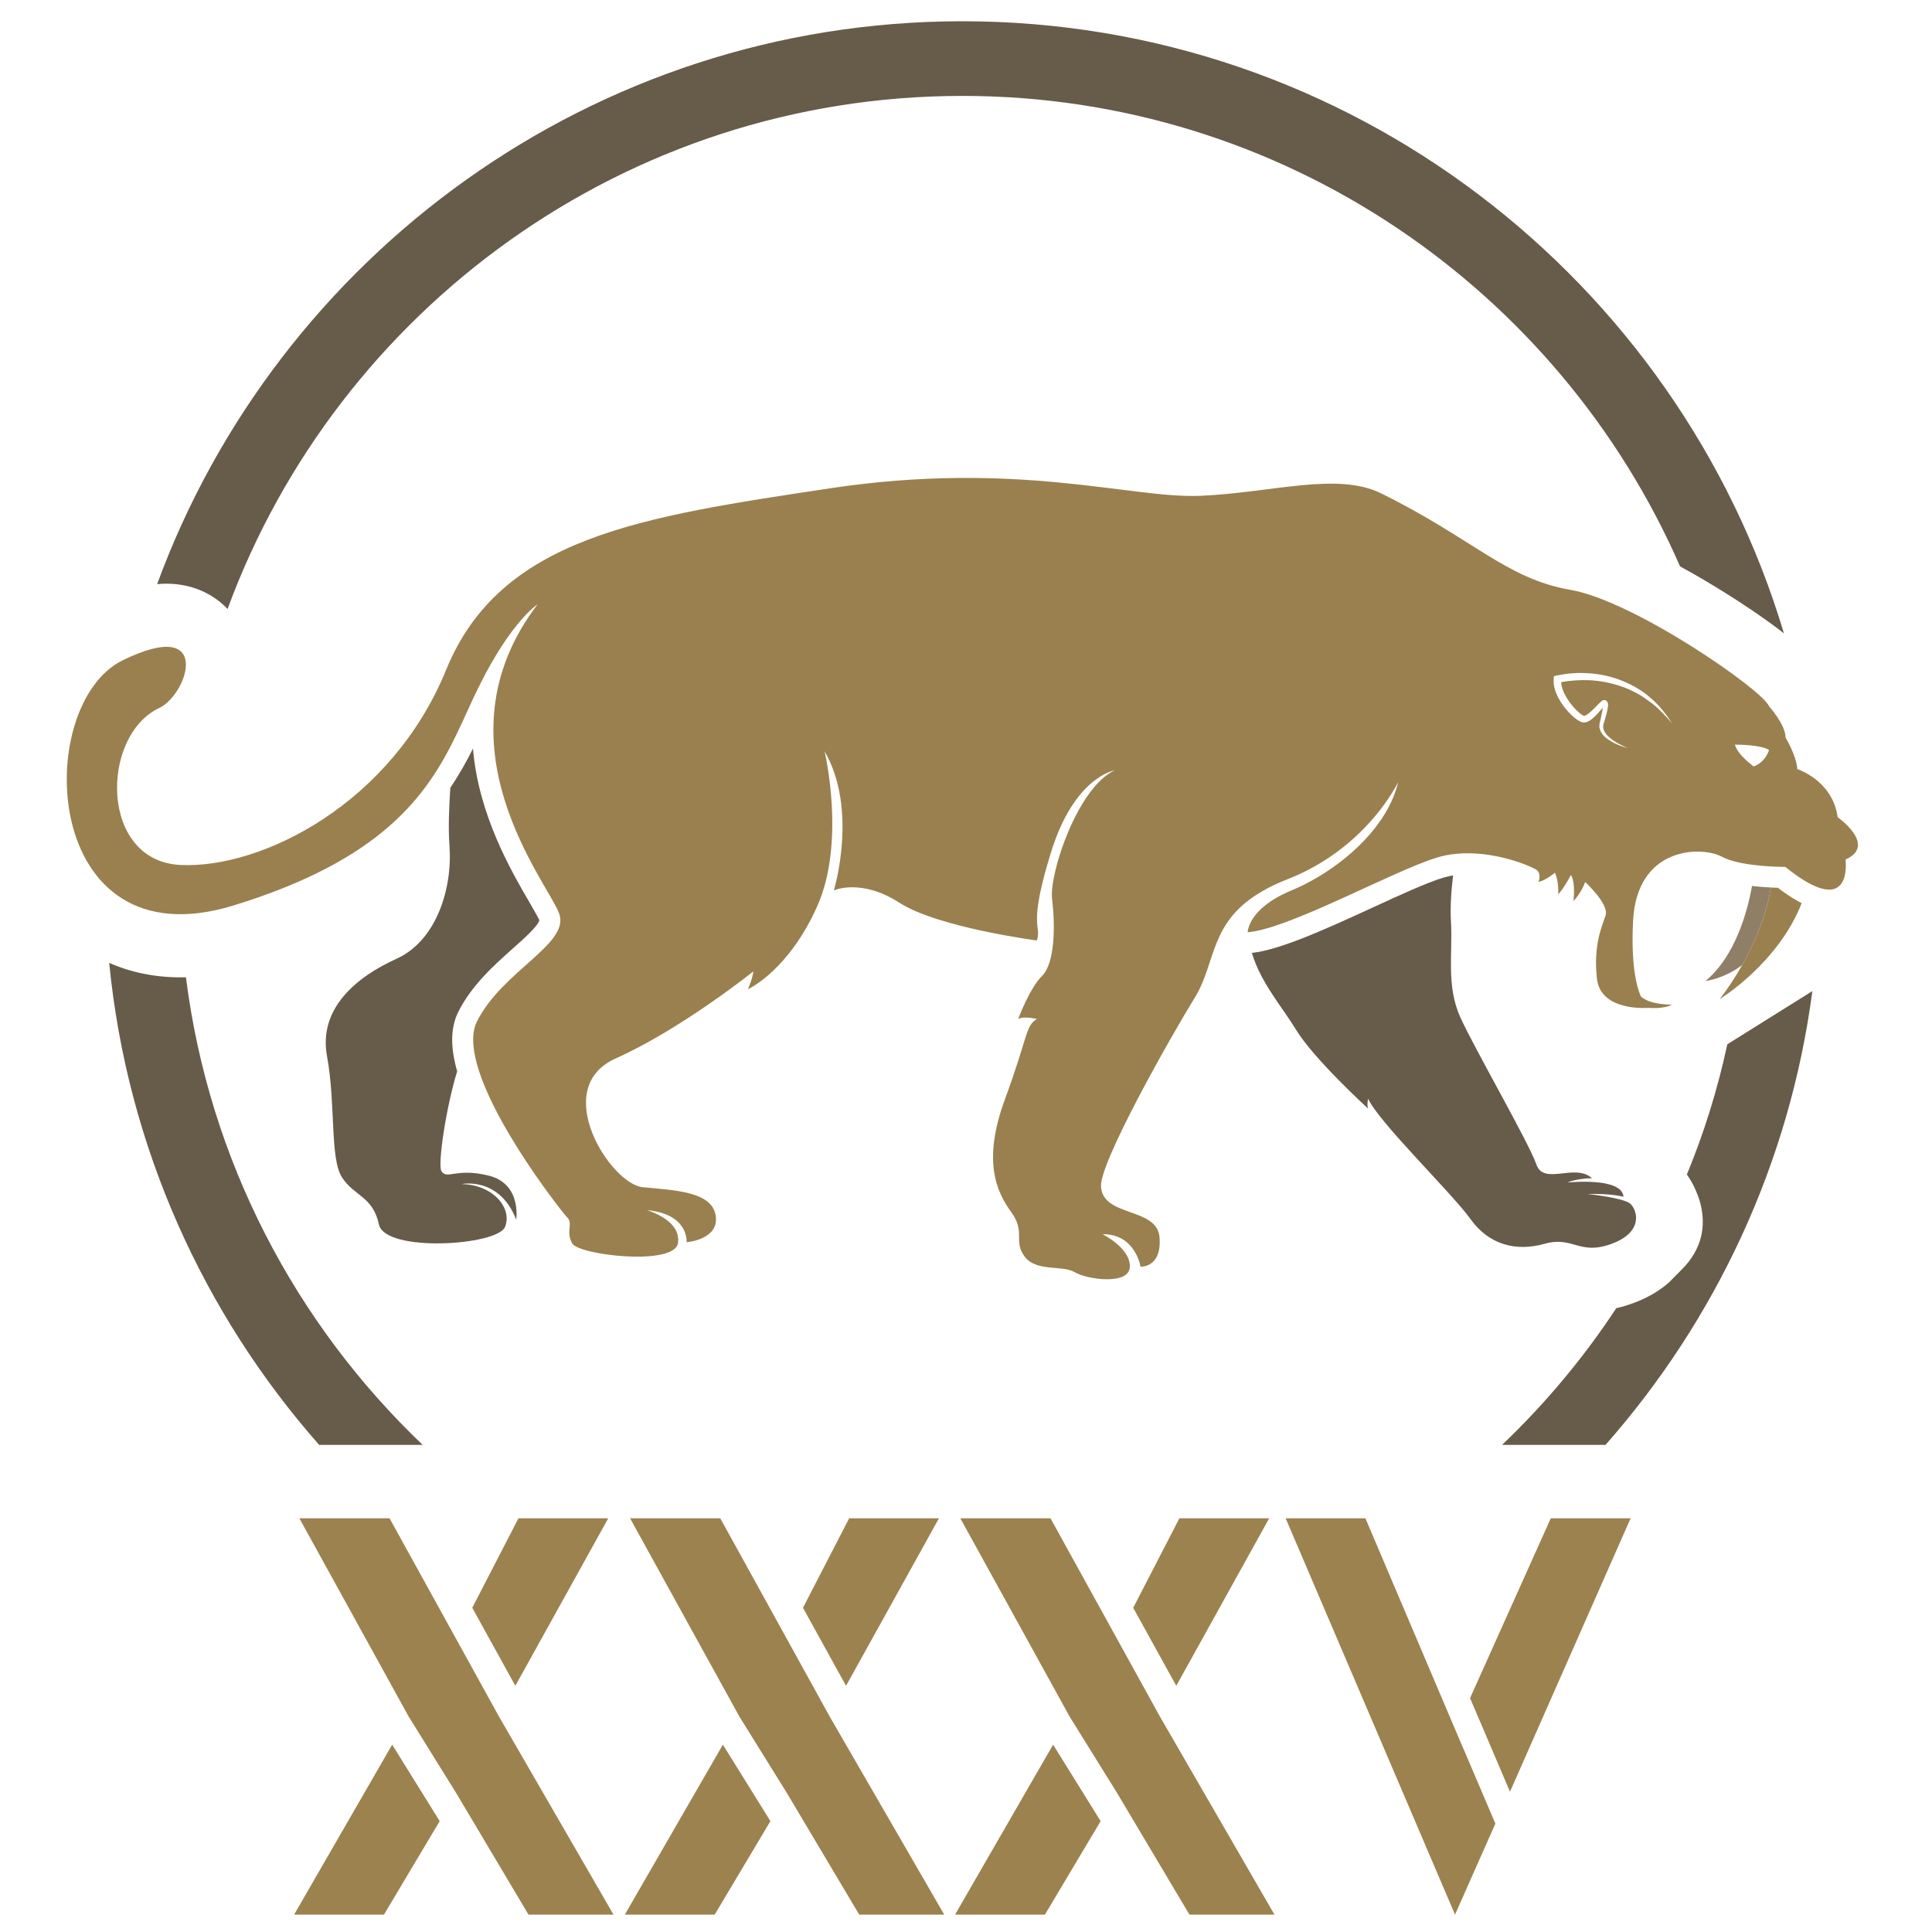 <?xml version="1.0" encoding="utf-8"?>
<!-- Generator: Adobe Illustrator 19.0.0, SVG Export Plug-In . SVG Version: 6.00 Build 0)  -->
<svg version="1.1" id="Layer_1" xmlns="http://www.w3.org/2000/svg" xmlns:xlink="http://www.w3.org/1999/xlink" x="0px" y="0px"
	 viewBox="0 0 2000 2000" style="enable-background:new 0 0 2000 2000;" xml:space="preserve">
<style type="text/css">
	.st0{fill:#675B4A;}
	.st1{fill:#99804E;}
	.st2{fill:#907F67;}
	.st3{fill:#9C824F;}
</style>
<g>
	<path class="st0" d="M1668.502,1287.539c-33.57,12.522-40.024-8.297-69.445,0c-29.422,8.297-57.615,1.306-76.82-25.581
		c-19.205-26.887-94.413-99.559-105.936-124.526c0,0-1.613,6.376,0,10.217c0,0-56.079-51.162-74.592-81.583
		c-15.288-24.967-36.49-48.627-45.785-79.586c29.883-3.303,78.28-25.504,125.064-47.014c28.884-13.29,56.156-25.812,72.979-30.882
		c3.303-0.999,6.683-1.844,10.294-2.381c-1.69,13.751-3.226,31.804-2.228,48.167c1.921,31.957-5.07,65.912,9.603,98.561
		c14.749,32.649,71.059,129.98,78.741,152.334c7.682,22.432,40.023-1.613,57.615,14.442c0,0-15.364,0-25.274,4.456
		c0,0,56.386-6.069,57.923,14.749c0,0-11.831-3.533-37.411-2.919c0,0,36.797,3.841,44.172,9.91
		C1694.774,1252.048,1702.149,1275.094,1668.502,1287.539z"/>
	<path class="st1" d="M1865.085,934.934c-24.429,62.531-84.733,99.252-84.733,99.252c9.142-12.061,16.824-23.815,23.123-35.107
		c18.821-33.186,26.656-61.917,29.806-80.354c0.384,0.077,0.768,0.077,1.152,0.077c2.228,0.154,4.302,0.231,5.992,0.231
		c7.375,5.608,14.135,10.14,20.588,13.751C1862.396,933.55,1863.779,934.242,1865.085,934.934z"/>
	<path class="st2" d="M1833.282,918.724c-3.15,18.437-10.985,47.168-29.806,80.354c-19.589,14.596-37.949,16.44-37.949,16.44
		c30.958-25.735,43.404-71.981,48.167-98.407c0.845,0.153,1.69,0.23,2.535,0.307
		C1821.605,918.033,1827.289,918.417,1833.282,918.724z"/>
	<path class="st1" d="M1902.343,845.975c-5.301-38.41-41.79-49.78-41.79-49.78c-0.615-13.444-12.138-32.649-12.138-32.649
		c0-13.444-17.285-32.649-17.285-32.649c-5.762-15.978-138.968-108.777-205.495-120.3c-66.603-11.523-100.711-52.929-195.892-99.867
		c-45.554-22.431-112.695-0.692-186.981,2.535c-72.057,3.073-189.439-37.104-384.102-7.682
		c-194.586,29.422-340.545,49.933-396.854,187.902c-56.386,137.97-190.13,205.725-274.633,201.961
		c-84.502-3.764-83.273-133.821-22.431-162.475c29.96-14.135,56.233-95.488-37.795-49.395S41.83,998.541,241.563,937.391
		c154.179-47.244,200.348-114.001,230.461-175.995c8.911-18.36,16.44-36.259,24.967-53.16
		c32.188-64.068,57.922-81.583,59.459-82.582c-109.93,144.422,11.6,288.998,22.508,320.341
		c10.832,31.42-58.921,58.922-85.194,111.39c-2.689,5.454-3.918,11.754-3.918,18.898c-0.077,61.84,91.724,178.377,97.408,184.062
		c6.376,6.376-1.921,14.749,5.147,26.887c6.991,12.137,106.243,23.66,109.469-0.615c2.996-22.892-28.5-32.726-32.265-33.878
		c43.788,3.917,41.176,33.186,41.176,33.186s33.954-2.535,30.113-27.501c-3.841-24.967-42.251-26.273-75.515-29.422
		c-33.34-3.226-96.717-102.479-28.193-133.207c68.524-30.728,142.732-90.264,142.732-90.264c-1.153,8.451-5.224,17.361-5.685,18.514
		c2.228-0.999,42.404-20.358,71.673-85.732c30.037-67.218,7.682-160.631,7.682-160.631c35.184,60.765,9.603,144.038,9.603,144.038
		s28.117-12.829,67.833,12.752c39.716,25.658,142.348,39.102,142.348,39.102c5.3-16.67-9.833-12.215,14.519-90.956
		c24.276-78.741,65.912-85.117,65.912-85.117c-38.41,17.899-67.833,106.934-64.683,133.129c3.226,26.273,3.226,65.989-10.217,79.432
		c-13.06,13.06-24.275,43.096-24.89,45.017c4.917-3.764,19.359-0.23,19.359-0.23c-11.984,7.067-9.219,18.59-32.879,82.582
		c-23.661,63.991-9.142,96.025,6.222,117.151c15.364,21.126,1.921,29.806,13.905,46.092c12.061,16.286,38.948,8.604,51.931,16.286
		c12.906,7.682,56.617,13.751,57.077-5.685c0.538-19.513-28.347-33.647-28.347-33.647c34.108-0.461,39.409,33.647,39.409,33.647
		s22.047,1.383,19.666-30.267c-2.381-31.727-58.691-20.665-60.611-52.699c-1.536-24.89,71.674-154.255,97.101-195.584
		c22.508-36.413,14.596-78.511,70.06-110.237c7.298-4.302,15.748-8.296,25.504-12.137c52.008-20.281,83.888-54.62,100.558-77.589
		c8.68-11.984,13.29-20.895,14.442-23.123c-2.151,8.988-5.608,17.746-9.987,26.119c-20.972,39.409-63.607,70.675-100.711,86.116
		c-45.094,18.667-45.094,43.173-45.094,43.173c42.712-3.303,150.261-63.377,195.892-77.281c6.683-2.074,13.444-3.303,20.204-3.918
		c39.409-3.764,77.742,13.136,82.659,16.44c5.762,3.841,2.305,12.752,2.305,12.752c8.604-2.228,16.901-9.603,16.901-9.603
		c4.225,7.989,3.533,22.431,3.533,22.431c6.76-7.682,13.136-20.204,13.136-20.204c5.147,8.988,2.535,27.195,2.535,27.195
		c8.681-9.219,12.214-19.82,12.214-19.82s24.967,23.046,21.126,34.569c-3.841,11.523-12.829,30.882-8.988,65.451
		c3.841,34.569,53.313,30.267,53.313,30.267s16.516,1.46,24.199-3.38c0,0-22.509,0.615-32.111-8.527
		c-4.993-11.831-10.14-34.723-7.989-77.896c3.841-77.742,71.136-77.742,91.724-66.757c9.295,4.993,23.507,7.605,36.336,8.988
		c6.223,0.692,12.138,1.076,16.978,1.306c7.451,0.384,12.445,0.308,12.445,0.308c1.076,0.845,2.074,1.613,3.073,2.381
		c7.835,6.146,14.596,10.678,20.511,13.981c45.478,25.274,38.871-23.968,38.871-23.968
		C1943.596,875.013,1902.343,845.975,1902.343,845.975z M1706.758,725.674c-8.757-6.76-18.667-11.83-29.038-15.364
		c-10.447-3.457-21.279-5.608-32.188-6.146c-9.833-0.384-19.974,0.154-29.499,2.074c0.692,9.142,6.53,18.59,13.213,26.119
		c1.921,2.074,3.918,4.149,5.992,5.838c1.997,1.613,4.763,3.457,4.994,2.766c1.536-0.231,3.995-1.997,5.992-3.841
		c2.151-1.844,4.225-3.841,6.222-5.992l3.227-3.226c0.538-0.538,1.152-1.152,1.767-1.69c0.307-0.23,0.922-0.691,1.383-0.999
		c0.154-0.153,1.306-0.538,1.921-0.538c0.768,0,1.383,0.231,1.921,0.615c2.228,1.844,1.767,3.226,1.997,4.149
		c0,0.998-0.077,1.844-0.231,2.689c-0.23,1.613-0.537,3.073-0.845,4.609c-0.768,2.996-1.536,5.838-2.381,8.758l-1.306,4.302
		c-0.154,1.152-0.461,2.381-0.231,3.534c0.538,5.07,5.224,9.449,9.833,12.752c4.84,3.303,10.14,6.069,15.671,8.374
		c-5.762-1.536-11.446-3.611-16.747-6.683c-5.07-2.996-10.831-6.76-12.522-13.828c-0.461-1.69-0.23-3.457,0-5.224l1.076-4.379
		c0.615-2.842,1.229-5.761,1.767-8.604c0.154-1.075,0.308-2.151,0.385-3.149l-2.228,2.612c-1.997,2.228-3.995,4.532-6.222,6.76
		c-2.458,2.074-4.609,4.456-8.988,5.685c-0.999,0.307-2.381,0.307-3.764,0.076c-0.999-0.384-2.151-0.768-2.842-1.229
		c-1.613-0.845-2.919-1.767-4.225-2.765c-2.612-1.997-4.84-4.149-6.99-6.453c-4.225-4.609-7.989-9.679-10.908-15.287
		c-2.842-5.685-5.147-12.138-4.609-19.282l0.231-2.765l2.612-0.538c11.754-2.612,23.2-3.226,34.8-2.381
		c11.523,0.922,23.046,3.457,33.724,7.913c10.678,4.302,20.818,10.217,29.345,17.899c8.757,7.375,15.748,16.593,21.894,26.042
		C1723.429,740.347,1716.054,731.897,1706.758,725.674z M1815.459,793.43c0,0-16.593-11.753-19.512-22.585
		c0,0,26.656-0.23,35.337,5.531C1831.284,776.376,1828.135,788.59,1815.459,793.43z"/>
	<path class="st0" d="M474.252,1047.782c-4.071,8.297-6.146,17.899-6.146,28.501c0,10.14,1.844,21.202,5.147,32.725
		c-11.753,38.333-20.28,96.87-16.286,103.323c5.762,9.295,15.364-3.841,49.319,4.763c33.878,8.681,28.116,45.478,28.116,45.478
		c-17.592-45.094-56.617-36.797-56.617-36.797c32.188,0.461,52.776,24.506,45.094,44.172
		c-7.682,19.666-124.295,26.887-130.595-2.381c-6.222-29.269-25.888-29.269-38.41-49.011
		c-12.445-19.666-6.222-75.822-15.364-125.294c-9.065-49.472,30.728-82.121,72.058-100.788
		c41.329-18.744,58.076-72.979,54.696-117.228c-1.306-17.822-0.461-39.793,0.922-59.613c0.077-0.077,0.077-0.154,0.077-0.231
		c9.065-13.52,16.593-26.887,23.353-40.484c5.685,68.293,39.102,125.832,57.923,158.25c4.532,7.913,9.756,16.901,10.755,19.359
		c-0.768,5.685-16.9,20.05-27.578,29.499C511.74,998.925,488.157,1019.897,474.252,1047.782z"/>
	<g>
		<path class="st0" d="M1846.725,655.691c-14.673-11.523-34.339-25.351-60.765-41.944c-13.981-8.757-29.96-18.283-46.783-27.424
			c-125.064-286.387-410.989-487.041-742.93-487.041c-348.764,0-646.751,221.473-760.676,531.136
			c-15.517-16.44-37.872-26.196-63.223-26.196c-3.149,0-6.376,0.154-9.679,0.461C287.272,264.983,613.911,22,996.247,22
			C1397.403,22,1737.333,289.642,1846.725,655.691z"/>
		<path class="st0" d="M437.532,1495.722H330.368c-119.763-135.895-198.657-308.741-217.325-498.948
			c22.201,9.756,46.937,14.98,73.67,14.98c1.921,0,3.841,0,5.762-0.077C216.366,1201.039,305.939,1370.275,437.532,1495.722z"/>
		<path class="st0" d="M1876.148,1025.966c-23.508,178.684-100.404,340.775-214.099,469.757h-107.088
			c44.556-42.482,84.272-89.957,118.227-141.503c5.915-1.306,11.907-3.149,17.976-5.378c15.287-5.685,27.117-13.059,36.259-20.972
			l13.597-13.751c43.788-43.788,8.297-94.028,5.378-98.023c-0.077-0.154-0.154-0.231-0.154-0.231
			c17.822-43.173,31.881-88.266,41.867-134.82L1876.148,1025.966z"/>
	</g>
	<g>
		<g>
			<polygon class="st3" points="1605.371,1571.709 1521.798,1757.87 1563.13,1854.8 1688.015,1571.709 			"/>
			<polygon class="st3" points="1516.826,1814.662 1511.82,1803.084 1413.464,1571.709 1330.897,1571.709 1506.241,1982.021 
				1548.002,1887.779 			"/>
		</g>
		<g>
			<polygon class="st3" points="1139.376,1885.242 1081.68,1982.021 988.665,1982.021 1090.185,1806.055 			"/>
			<polygon class="st3" points="1319.308,1982.021 1231.315,1982.021 1156.463,1856.189 1107.273,1777.002 994.1,1571.709 
				1087.459,1571.709 1156.188,1696.233 1200.769,1777.002 			"/>
			<polygon class="st3" points="1313.873,1571.709 1217.677,1745.14 1173.096,1664.371 1220.927,1571.709 			"/>
		</g>
		<g>
			<polygon class="st3" points="797.525,1885.242 739.829,1982.021 646.815,1982.021 748.335,1806.055 			"/>
			<polygon class="st3" points="977.458,1982.021 889.465,1982.021 814.612,1856.189 765.422,1777.002 652.249,1571.709 
				745.608,1571.709 814.337,1696.233 858.918,1777.002 			"/>
			<polygon class="st3" points="972.022,1571.709 875.826,1745.14 831.245,1664.371 879.076,1571.709 			"/>
		</g>
		<g>
			<polygon class="st3" points="455.171,1885.242 397.475,1982.021 304.461,1982.021 405.981,1806.055 			"/>
			<polygon class="st3" points="635.104,1982.021 547.111,1982.021 472.259,1856.189 423.068,1777.002 309.895,1571.709 
				403.254,1571.709 471.983,1696.233 516.564,1777.002 			"/>
			<polygon class="st3" points="629.668,1571.709 533.472,1745.14 488.891,1664.371 536.722,1571.709 			"/>
		</g>
	</g>
</g>
</svg>
